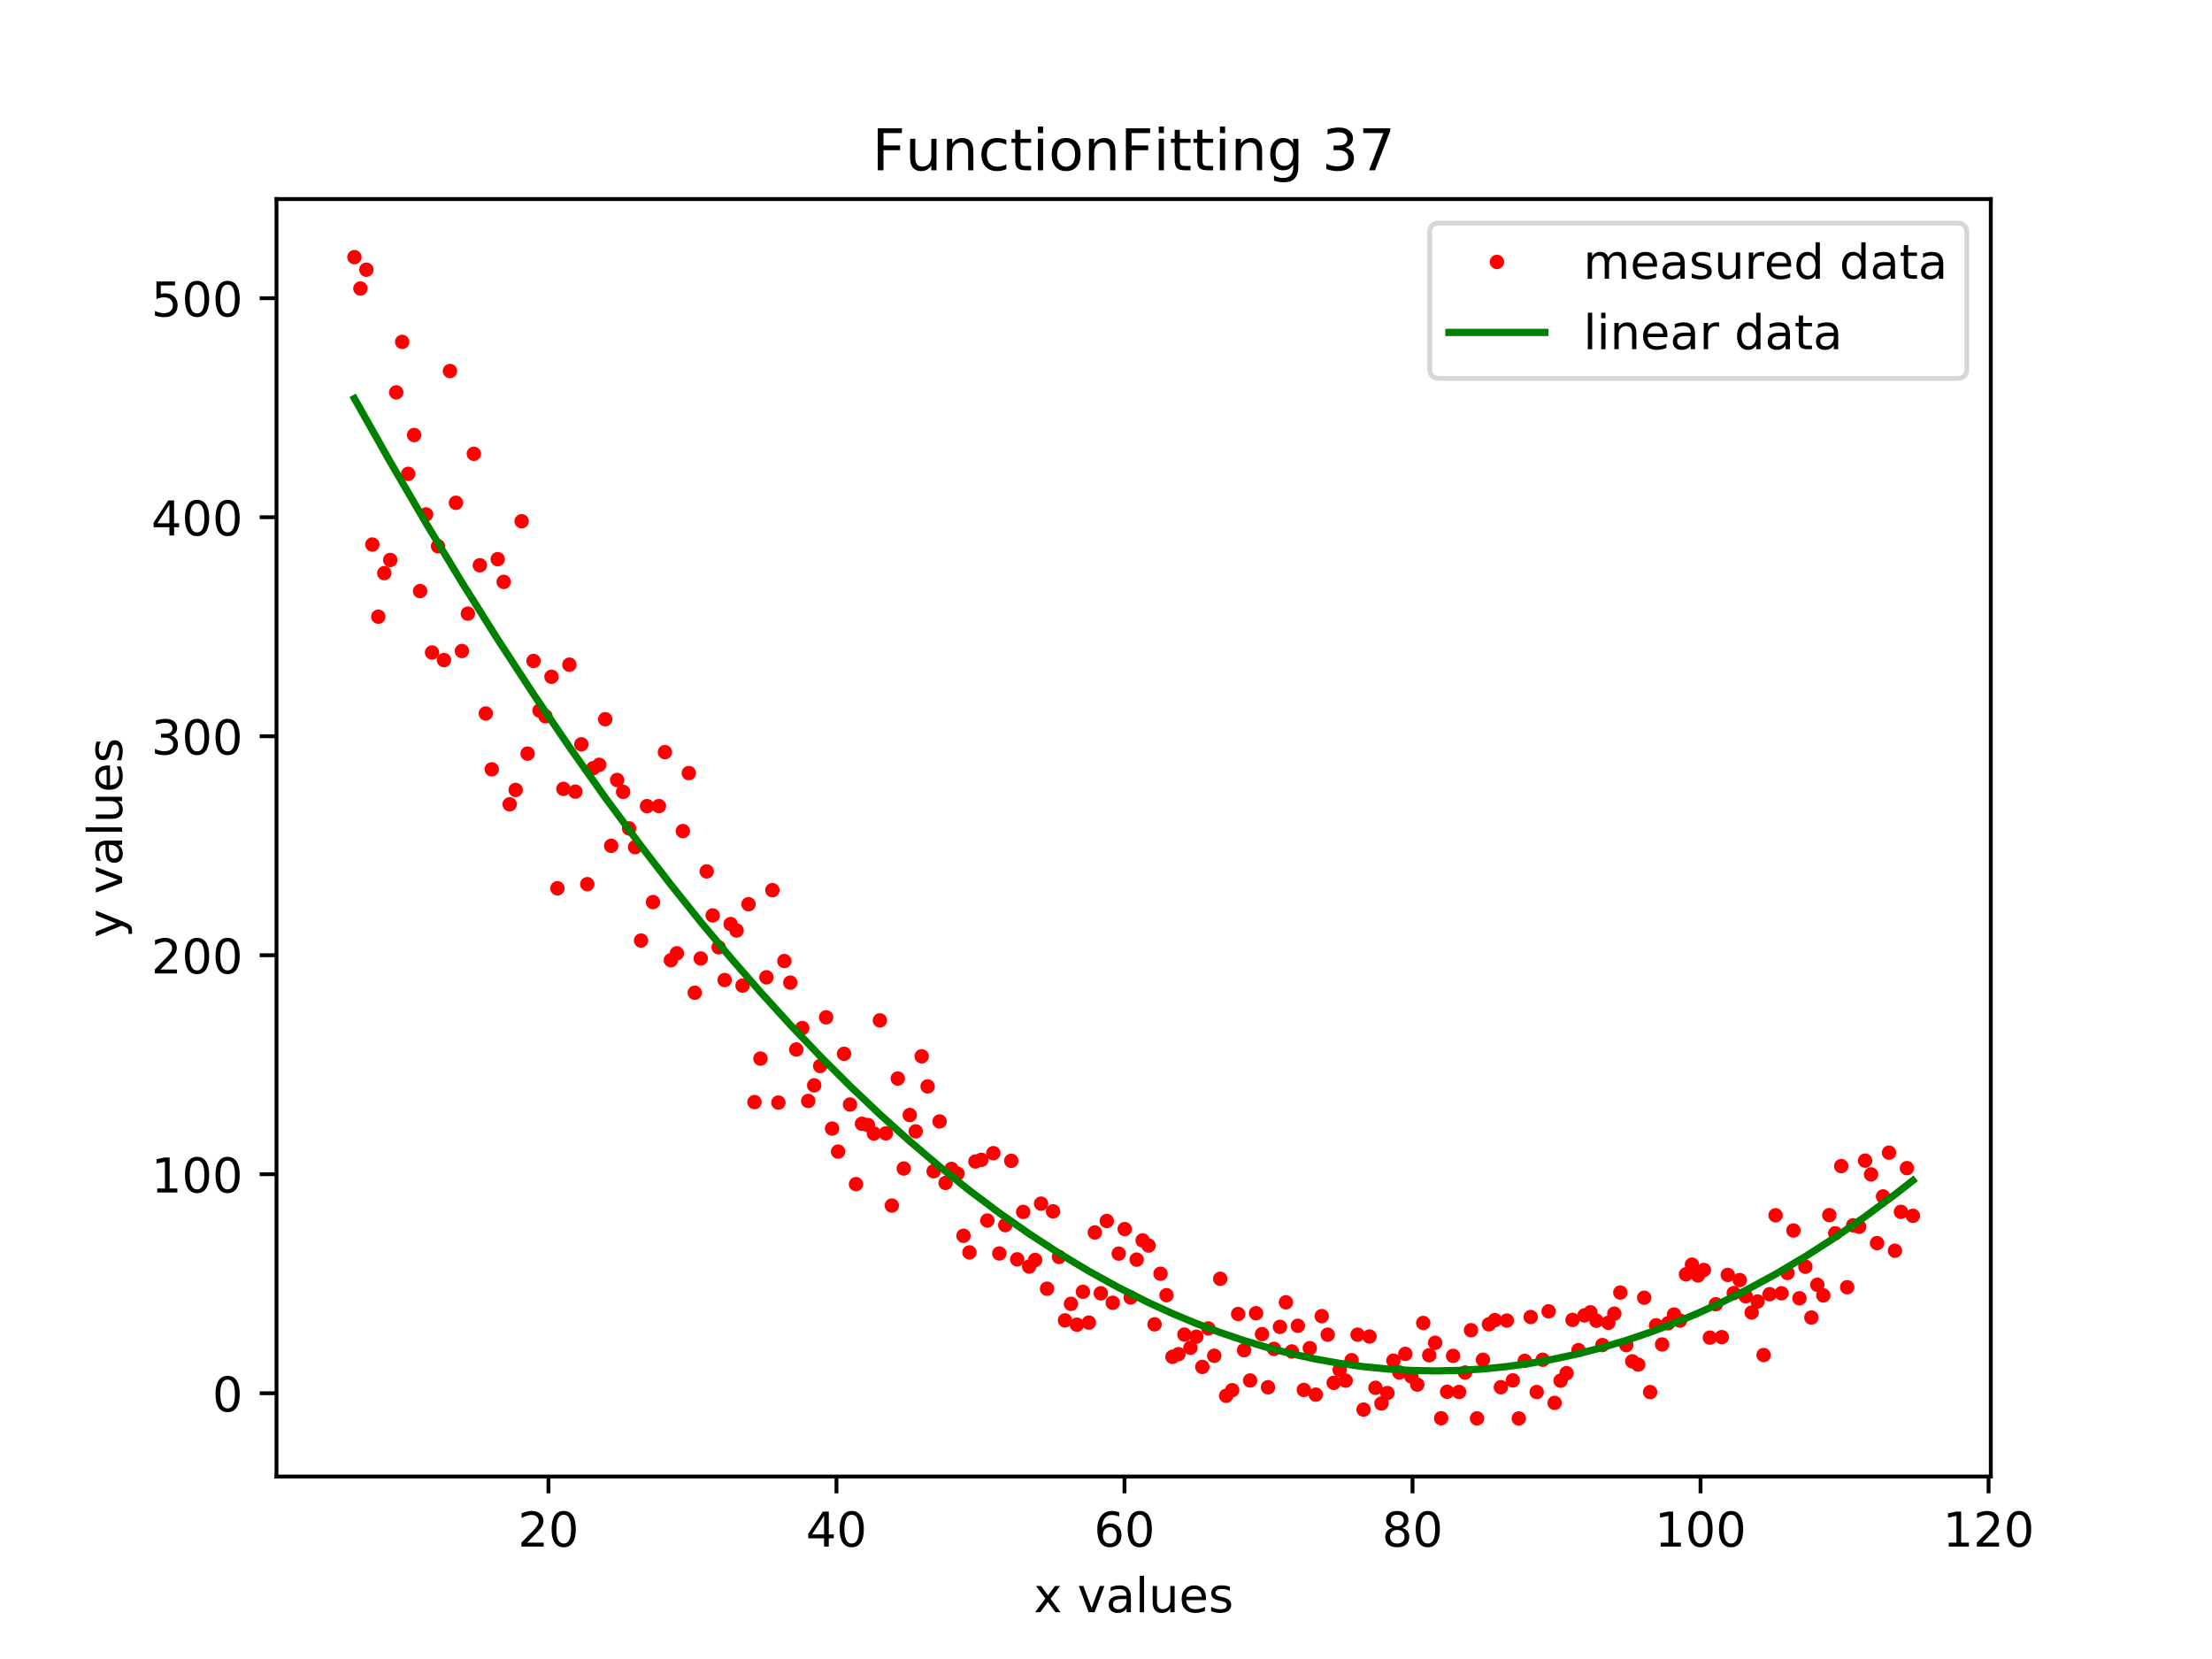 <?xml version="1.0" encoding="utf-8" standalone="no"?>
<!DOCTYPE svg PUBLIC "-//W3C//DTD SVG 1.1//EN"
  "http://www.w3.org/Graphics/SVG/1.1/DTD/svg11.dtd">
<!-- Created with matplotlib (https://matplotlib.org/) -->
<svg height="345.6pt" version="1.1" viewBox="0 0 460.8 345.6" width="460.8pt" xmlns="http://www.w3.org/2000/svg" xmlns:xlink="http://www.w3.org/1999/xlink">
 <defs>
  <style type="text/css">
*{stroke-linecap:butt;stroke-linejoin:round;}
  </style>
 </defs>
 <g id="figure_1">
  <g id="patch_1">
   <path d="M 0 345.6 
L 460.8 345.6 
L 460.8 0 
L 0 0 
z
" style="fill:#ffffff;"/>
  </g>
  <g id="axes_1">
   <g id="patch_2">
    <path d="M 57.6 307.584 
L 414.72 307.584 
L 414.72 41.472 
L 57.6 41.472 
z
" style="fill:#ffffff;"/>
   </g>
   <g id="matplotlib.axis_1">
    <g id="xtick_1">
     <g id="line2d_1">
      <defs>
       <path d="M 0 0 
L 0 3.5 
" id="m59012f49cb" style="stroke:#000000;stroke-width:0.8;"/>
      </defs>
      <g>
       <use style="stroke:#000000;stroke-width:0.8;" x="114.252" xlink:href="#m59012f49cb" y="307.584"/>
      </g>
     </g>
     <g id="text_1">
      <!-- 20 -->
      <defs>
       <path d="M 19.188 8.297 
L 53.609 8.297 
L 53.609 0 
L 7.328 0 
L 7.328 8.297 
Q 12.938 14.109 22.625 23.891 
Q 32.328 33.688 34.812 36.531 
Q 39.547 41.844 41.422 45.531 
Q 43.312 49.219 43.312 52.781 
Q 43.312 58.594 39.234 62.25 
Q 35.156 65.922 28.609 65.922 
Q 23.969 65.922 18.812 64.312 
Q 13.672 62.703 7.812 59.422 
L 7.812 69.391 
Q 13.766 71.781 18.938 73 
Q 24.125 74.219 28.422 74.219 
Q 39.75 74.219 46.484 68.547 
Q 53.219 62.891 53.219 53.422 
Q 53.219 48.922 51.531 44.891 
Q 49.859 40.875 45.406 35.406 
Q 44.188 33.984 37.641 27.219 
Q 31.109 20.453 19.188 8.297 
z
" id="DejaVuSans-50"/>
       <path d="M 31.781 66.406 
Q 24.172 66.406 20.328 58.906 
Q 16.5 51.422 16.5 36.375 
Q 16.5 21.391 20.328 13.891 
Q 24.172 6.391 31.781 6.391 
Q 39.453 6.391 43.281 13.891 
Q 47.125 21.391 47.125 36.375 
Q 47.125 51.422 43.281 58.906 
Q 39.453 66.406 31.781 66.406 
z
M 31.781 74.219 
Q 44.047 74.219 50.516 64.516 
Q 56.984 54.828 56.984 36.375 
Q 56.984 17.969 50.516 8.266 
Q 44.047 -1.422 31.781 -1.422 
Q 19.531 -1.422 13.062 8.266 
Q 6.594 17.969 6.594 36.375 
Q 6.594 54.828 13.062 64.516 
Q 19.531 74.219 31.781 74.219 
z
" id="DejaVuSans-48"/>
      </defs>
      <g transform="translate(107.89 322.182)scale(0.1 -0.1)">
       <use xlink:href="#DejaVuSans-50"/>
       <use x="63.623" xlink:href="#DejaVuSans-48"/>
      </g>
     </g>
    </g>
    <g id="xtick_2">
     <g id="line2d_2">
      <g>
       <use style="stroke:#000000;stroke-width:0.8;" x="174.253" xlink:href="#m59012f49cb" y="307.584"/>
      </g>
     </g>
     <g id="text_2">
      <!-- 40 -->
      <defs>
       <path d="M 37.797 64.312 
L 12.891 25.391 
L 37.797 25.391 
z
M 35.203 72.906 
L 47.609 72.906 
L 47.609 25.391 
L 58.016 25.391 
L 58.016 17.188 
L 47.609 17.188 
L 47.609 0 
L 37.797 0 
L 37.797 17.188 
L 4.891 17.188 
L 4.891 26.703 
z
" id="DejaVuSans-52"/>
      </defs>
      <g transform="translate(167.891 322.182)scale(0.1 -0.1)">
       <use xlink:href="#DejaVuSans-52"/>
       <use x="63.623" xlink:href="#DejaVuSans-48"/>
      </g>
     </g>
    </g>
    <g id="xtick_3">
     <g id="line2d_3">
      <g>
       <use style="stroke:#000000;stroke-width:0.8;" x="234.254" xlink:href="#m59012f49cb" y="307.584"/>
      </g>
     </g>
     <g id="text_3">
      <!-- 60 -->
      <defs>
       <path d="M 33.016 40.375 
Q 26.375 40.375 22.484 35.828 
Q 18.609 31.297 18.609 23.391 
Q 18.609 15.531 22.484 10.953 
Q 26.375 6.391 33.016 6.391 
Q 39.656 6.391 43.531 10.953 
Q 47.406 15.531 47.406 23.391 
Q 47.406 31.297 43.531 35.828 
Q 39.656 40.375 33.016 40.375 
z
M 52.594 71.297 
L 52.594 62.312 
Q 48.875 64.062 45.094 64.984 
Q 41.312 65.922 37.594 65.922 
Q 27.828 65.922 22.672 59.328 
Q 17.531 52.734 16.797 39.406 
Q 19.672 43.656 24.016 45.922 
Q 28.375 48.188 33.594 48.188 
Q 44.578 48.188 50.953 41.516 
Q 57.328 34.859 57.328 23.391 
Q 57.328 12.156 50.688 5.359 
Q 44.047 -1.422 33.016 -1.422 
Q 20.359 -1.422 13.672 8.266 
Q 6.984 17.969 6.984 36.375 
Q 6.984 53.656 15.188 63.938 
Q 23.391 74.219 37.203 74.219 
Q 40.922 74.219 44.703 73.484 
Q 48.484 72.75 52.594 71.297 
z
" id="DejaVuSans-54"/>
      </defs>
      <g transform="translate(227.892 322.182)scale(0.1 -0.1)">
       <use xlink:href="#DejaVuSans-54"/>
       <use x="63.623" xlink:href="#DejaVuSans-48"/>
      </g>
     </g>
    </g>
    <g id="xtick_4">
     <g id="line2d_4">
      <g>
       <use style="stroke:#000000;stroke-width:0.8;" x="294.255" xlink:href="#m59012f49cb" y="307.584"/>
      </g>
     </g>
     <g id="text_4">
      <!-- 80 -->
      <defs>
       <path d="M 31.781 34.625 
Q 24.75 34.625 20.719 30.859 
Q 16.703 27.094 16.703 20.516 
Q 16.703 13.922 20.719 10.156 
Q 24.75 6.391 31.781 6.391 
Q 38.812 6.391 42.859 10.172 
Q 46.922 13.969 46.922 20.516 
Q 46.922 27.094 42.891 30.859 
Q 38.875 34.625 31.781 34.625 
z
M 21.922 38.812 
Q 15.578 40.375 12.031 44.719 
Q 8.5 49.078 8.5 55.328 
Q 8.5 64.062 14.719 69.141 
Q 20.953 74.219 31.781 74.219 
Q 42.672 74.219 48.875 69.141 
Q 55.078 64.062 55.078 55.328 
Q 55.078 49.078 51.531 44.719 
Q 48 40.375 41.703 38.812 
Q 48.828 37.156 52.797 32.312 
Q 56.781 27.484 56.781 20.516 
Q 56.781 9.906 50.312 4.234 
Q 43.844 -1.422 31.781 -1.422 
Q 19.734 -1.422 13.25 4.234 
Q 6.781 9.906 6.781 20.516 
Q 6.781 27.484 10.781 32.312 
Q 14.797 37.156 21.922 38.812 
z
M 18.312 54.391 
Q 18.312 48.734 21.844 45.562 
Q 25.391 42.391 31.781 42.391 
Q 38.141 42.391 41.719 45.562 
Q 45.312 48.734 45.312 54.391 
Q 45.312 60.062 41.719 63.234 
Q 38.141 66.406 31.781 66.406 
Q 25.391 66.406 21.844 63.234 
Q 18.312 60.062 18.312 54.391 
z
" id="DejaVuSans-56"/>
      </defs>
      <g transform="translate(287.893 322.182)scale(0.1 -0.1)">
       <use xlink:href="#DejaVuSans-56"/>
       <use x="63.623" xlink:href="#DejaVuSans-48"/>
      </g>
     </g>
    </g>
    <g id="xtick_5">
     <g id="line2d_5">
      <g>
       <use style="stroke:#000000;stroke-width:0.8;" x="354.256" xlink:href="#m59012f49cb" y="307.584"/>
      </g>
     </g>
     <g id="text_5">
      <!-- 100 -->
      <defs>
       <path d="M 12.406 8.297 
L 28.516 8.297 
L 28.516 63.922 
L 10.984 60.406 
L 10.984 69.391 
L 28.422 72.906 
L 38.281 72.906 
L 38.281 8.297 
L 54.391 8.297 
L 54.391 0 
L 12.406 0 
z
" id="DejaVuSans-49"/>
      </defs>
      <g transform="translate(344.713 322.182)scale(0.1 -0.1)">
       <use xlink:href="#DejaVuSans-49"/>
       <use x="63.623" xlink:href="#DejaVuSans-48"/>
       <use x="127.246" xlink:href="#DejaVuSans-48"/>
      </g>
     </g>
    </g>
    <g id="xtick_6">
     <g id="line2d_6">
      <g>
       <use style="stroke:#000000;stroke-width:0.8;" x="414.257" xlink:href="#m59012f49cb" y="307.584"/>
      </g>
     </g>
     <g id="text_6">
      <!-- 120 -->
      <g transform="translate(404.714 322.182)scale(0.1 -0.1)">
       <use xlink:href="#DejaVuSans-49"/>
       <use x="63.623" xlink:href="#DejaVuSans-50"/>
       <use x="127.246" xlink:href="#DejaVuSans-48"/>
      </g>
     </g>
    </g>
    <g id="text_7">
     <!-- x values -->
     <defs>
      <path d="M 54.891 54.688 
L 35.109 28.078 
L 55.906 0 
L 45.312 0 
L 29.391 21.484 
L 13.484 0 
L 2.875 0 
L 24.125 28.609 
L 4.688 54.688 
L 15.281 54.688 
L 29.781 35.203 
L 44.281 54.688 
z
" id="DejaVuSans-120"/>
      <path id="DejaVuSans-32"/>
      <path d="M 2.984 54.688 
L 12.5 54.688 
L 29.594 8.797 
L 46.688 54.688 
L 56.203 54.688 
L 35.688 0 
L 23.484 0 
z
" id="DejaVuSans-118"/>
      <path d="M 34.281 27.484 
Q 23.391 27.484 19.188 25 
Q 14.984 22.516 14.984 16.5 
Q 14.984 11.719 18.141 8.906 
Q 21.297 6.109 26.703 6.109 
Q 34.188 6.109 38.703 11.406 
Q 43.219 16.703 43.219 25.484 
L 43.219 27.484 
z
M 52.203 31.203 
L 52.203 0 
L 43.219 0 
L 43.219 8.297 
Q 40.141 3.328 35.547 0.953 
Q 30.953 -1.422 24.312 -1.422 
Q 15.922 -1.422 10.953 3.297 
Q 6 8.016 6 15.922 
Q 6 25.141 12.172 29.828 
Q 18.359 34.516 30.609 34.516 
L 43.219 34.516 
L 43.219 35.406 
Q 43.219 41.609 39.141 45 
Q 35.062 48.391 27.688 48.391 
Q 23 48.391 18.547 47.266 
Q 14.109 46.141 10.016 43.891 
L 10.016 52.203 
Q 14.938 54.109 19.578 55.047 
Q 24.219 56 28.609 56 
Q 40.484 56 46.344 49.844 
Q 52.203 43.703 52.203 31.203 
z
" id="DejaVuSans-97"/>
      <path d="M 9.422 75.984 
L 18.406 75.984 
L 18.406 0 
L 9.422 0 
z
" id="DejaVuSans-108"/>
      <path d="M 8.5 21.578 
L 8.5 54.688 
L 17.484 54.688 
L 17.484 21.922 
Q 17.484 14.156 20.5 10.266 
Q 23.531 6.391 29.594 6.391 
Q 36.859 6.391 41.078 11.031 
Q 45.312 15.672 45.312 23.688 
L 45.312 54.688 
L 54.297 54.688 
L 54.297 0 
L 45.312 0 
L 45.312 8.406 
Q 42.047 3.422 37.719 1 
Q 33.406 -1.422 27.688 -1.422 
Q 18.266 -1.422 13.375 4.438 
Q 8.5 10.297 8.5 21.578 
z
M 31.109 56 
z
" id="DejaVuSans-117"/>
      <path d="M 56.203 29.594 
L 56.203 25.203 
L 14.891 25.203 
Q 15.484 15.922 20.484 11.062 
Q 25.484 6.203 34.422 6.203 
Q 39.594 6.203 44.453 7.469 
Q 49.312 8.734 54.109 11.281 
L 54.109 2.781 
Q 49.266 0.734 44.188 -0.344 
Q 39.109 -1.422 33.891 -1.422 
Q 20.797 -1.422 13.156 6.188 
Q 5.516 13.812 5.516 26.812 
Q 5.516 40.234 12.766 48.109 
Q 20.016 56 32.328 56 
Q 43.359 56 49.781 48.891 
Q 56.203 41.797 56.203 29.594 
z
M 47.219 32.234 
Q 47.125 39.594 43.094 43.984 
Q 39.062 48.391 32.422 48.391 
Q 24.906 48.391 20.391 44.141 
Q 15.875 39.891 15.188 32.172 
z
" id="DejaVuSans-101"/>
      <path d="M 44.281 53.078 
L 44.281 44.578 
Q 40.484 46.531 36.375 47.5 
Q 32.281 48.484 27.875 48.484 
Q 21.188 48.484 17.844 46.438 
Q 14.5 44.391 14.5 40.281 
Q 14.5 37.156 16.891 35.375 
Q 19.281 33.594 26.516 31.984 
L 29.594 31.297 
Q 39.156 29.25 43.188 25.516 
Q 47.219 21.781 47.219 15.094 
Q 47.219 7.469 41.188 3.016 
Q 35.156 -1.422 24.609 -1.422 
Q 20.219 -1.422 15.453 -0.562 
Q 10.688 0.297 5.422 2 
L 5.422 11.281 
Q 10.406 8.688 15.234 7.391 
Q 20.062 6.109 24.812 6.109 
Q 31.156 6.109 34.562 8.281 
Q 37.984 10.453 37.984 14.406 
Q 37.984 18.062 35.516 20.016 
Q 33.062 21.969 24.703 23.781 
L 21.578 24.516 
Q 13.234 26.266 9.516 29.906 
Q 5.812 33.547 5.812 39.891 
Q 5.812 47.609 11.281 51.797 
Q 16.75 56 26.812 56 
Q 31.781 56 36.172 55.266 
Q 40.578 54.547 44.281 53.078 
z
" id="DejaVuSans-115"/>
     </defs>
     <g transform="translate(215.349 335.861)scale(0.1 -0.1)">
      <use xlink:href="#DejaVuSans-120"/>
      <use x="59.18" xlink:href="#DejaVuSans-32"/>
      <use x="90.967" xlink:href="#DejaVuSans-118"/>
      <use x="150.146" xlink:href="#DejaVuSans-97"/>
      <use x="211.426" xlink:href="#DejaVuSans-108"/>
      <use x="239.209" xlink:href="#DejaVuSans-117"/>
      <use x="302.588" xlink:href="#DejaVuSans-101"/>
      <use x="364.111" xlink:href="#DejaVuSans-115"/>
     </g>
    </g>
   </g>
   <g id="matplotlib.axis_2">
    <g id="ytick_1">
     <g id="line2d_7">
      <defs>
       <path d="M 0 0 
L -3.5 0 
" id="m1bd21d49ab" style="stroke:#000000;stroke-width:0.8;"/>
      </defs>
      <g>
       <use style="stroke:#000000;stroke-width:0.8;" x="57.6" xlink:href="#m1bd21d49ab" y="290.237"/>
      </g>
     </g>
     <g id="text_8">
      <!-- 0 -->
      <g transform="translate(44.237 294.036)scale(0.1 -0.1)">
       <use xlink:href="#DejaVuSans-48"/>
      </g>
     </g>
    </g>
    <g id="ytick_2">
     <g id="line2d_8">
      <g>
       <use style="stroke:#000000;stroke-width:0.8;" x="57.6" xlink:href="#m1bd21d49ab" y="244.615"/>
      </g>
     </g>
     <g id="text_9">
      <!-- 100 -->
      <g transform="translate(31.512 248.414)scale(0.1 -0.1)">
       <use xlink:href="#DejaVuSans-49"/>
       <use x="63.623" xlink:href="#DejaVuSans-48"/>
       <use x="127.246" xlink:href="#DejaVuSans-48"/>
      </g>
     </g>
    </g>
    <g id="ytick_3">
     <g id="line2d_9">
      <g>
       <use style="stroke:#000000;stroke-width:0.8;" x="57.6" xlink:href="#m1bd21d49ab" y="198.992"/>
      </g>
     </g>
     <g id="text_10">
      <!-- 200 -->
      <g transform="translate(31.512 202.792)scale(0.1 -0.1)">
       <use xlink:href="#DejaVuSans-50"/>
       <use x="63.623" xlink:href="#DejaVuSans-48"/>
       <use x="127.246" xlink:href="#DejaVuSans-48"/>
      </g>
     </g>
    </g>
    <g id="ytick_4">
     <g id="line2d_10">
      <g>
       <use style="stroke:#000000;stroke-width:0.8;" x="57.6" xlink:href="#m1bd21d49ab" y="153.37"/>
      </g>
     </g>
     <g id="text_11">
      <!-- 300 -->
      <defs>
       <path d="M 40.578 39.312 
Q 47.656 37.797 51.625 33 
Q 55.609 28.219 55.609 21.188 
Q 55.609 10.406 48.188 4.484 
Q 40.766 -1.422 27.094 -1.422 
Q 22.516 -1.422 17.656 -0.516 
Q 12.797 0.391 7.625 2.203 
L 7.625 11.719 
Q 11.719 9.328 16.594 8.109 
Q 21.484 6.891 26.812 6.891 
Q 36.078 6.891 40.938 10.547 
Q 45.797 14.203 45.797 21.188 
Q 45.797 27.641 41.281 31.266 
Q 36.766 34.906 28.719 34.906 
L 20.219 34.906 
L 20.219 43.016 
L 29.109 43.016 
Q 36.375 43.016 40.234 45.922 
Q 44.094 48.828 44.094 54.297 
Q 44.094 59.906 40.109 62.906 
Q 36.141 65.922 28.719 65.922 
Q 24.656 65.922 20.016 65.031 
Q 15.375 64.156 9.812 62.312 
L 9.812 71.094 
Q 15.438 72.656 20.344 73.438 
Q 25.25 74.219 29.594 74.219 
Q 40.828 74.219 47.359 69.109 
Q 53.906 64.016 53.906 55.328 
Q 53.906 49.266 50.438 45.094 
Q 46.969 40.922 40.578 39.312 
z
" id="DejaVuSans-51"/>
      </defs>
      <g transform="translate(31.512 157.169)scale(0.1 -0.1)">
       <use xlink:href="#DejaVuSans-51"/>
       <use x="63.623" xlink:href="#DejaVuSans-48"/>
       <use x="127.246" xlink:href="#DejaVuSans-48"/>
      </g>
     </g>
    </g>
    <g id="ytick_5">
     <g id="line2d_11">
      <g>
       <use style="stroke:#000000;stroke-width:0.8;" x="57.6" xlink:href="#m1bd21d49ab" y="107.747"/>
      </g>
     </g>
     <g id="text_12">
      <!-- 400 -->
      <g transform="translate(31.512 111.547)scale(0.1 -0.1)">
       <use xlink:href="#DejaVuSans-52"/>
       <use x="63.623" xlink:href="#DejaVuSans-48"/>
       <use x="127.246" xlink:href="#DejaVuSans-48"/>
      </g>
     </g>
    </g>
    <g id="ytick_6">
     <g id="line2d_12">
      <g>
       <use style="stroke:#000000;stroke-width:0.8;" x="57.6" xlink:href="#m1bd21d49ab" y="62.125"/>
      </g>
     </g>
     <g id="text_13">
      <!-- 500 -->
      <defs>
       <path d="M 10.797 72.906 
L 49.516 72.906 
L 49.516 64.594 
L 19.828 64.594 
L 19.828 46.734 
Q 21.969 47.469 24.109 47.828 
Q 26.266 48.188 28.422 48.188 
Q 40.625 48.188 47.75 41.5 
Q 54.891 34.812 54.891 23.391 
Q 54.891 11.625 47.562 5.094 
Q 40.234 -1.422 26.906 -1.422 
Q 22.312 -1.422 17.547 -0.641 
Q 12.797 0.141 7.719 1.703 
L 7.719 11.625 
Q 12.109 9.234 16.797 8.062 
Q 21.484 6.891 26.703 6.891 
Q 35.156 6.891 40.078 11.328 
Q 45.016 15.766 45.016 23.391 
Q 45.016 31 40.078 35.438 
Q 35.156 39.891 26.703 39.891 
Q 22.75 39.891 18.812 39.016 
Q 14.891 38.141 10.797 36.281 
z
" id="DejaVuSans-53"/>
      </defs>
      <g transform="translate(31.512 65.924)scale(0.1 -0.1)">
       <use xlink:href="#DejaVuSans-53"/>
       <use x="63.623" xlink:href="#DejaVuSans-48"/>
       <use x="127.246" xlink:href="#DejaVuSans-48"/>
      </g>
     </g>
    </g>
    <g id="text_14">
     <!-- y values -->
     <defs>
      <path d="M 32.172 -5.078 
Q 28.375 -14.844 24.75 -17.812 
Q 21.141 -20.797 15.094 -20.797 
L 7.906 -20.797 
L 7.906 -13.281 
L 13.188 -13.281 
Q 16.891 -13.281 18.938 -11.516 
Q 21 -9.766 23.484 -3.219 
L 25.094 0.875 
L 2.984 54.688 
L 12.5 54.688 
L 29.594 11.922 
L 46.688 54.688 
L 56.203 54.688 
z
" id="DejaVuSans-121"/>
     </defs>
     <g transform="translate(25.433 195.339)rotate(-90)scale(0.1 -0.1)">
      <use xlink:href="#DejaVuSans-121"/>
      <use x="59.18" xlink:href="#DejaVuSans-32"/>
      <use x="90.967" xlink:href="#DejaVuSans-118"/>
      <use x="150.146" xlink:href="#DejaVuSans-97"/>
      <use x="211.426" xlink:href="#DejaVuSans-108"/>
      <use x="239.209" xlink:href="#DejaVuSans-117"/>
      <use x="302.588" xlink:href="#DejaVuSans-101"/>
      <use x="364.111" xlink:href="#DejaVuSans-115"/>
     </g>
    </g>
   </g>
   <g id="line2d_13">
    <defs>
     <path d="M 0 1 
C 0.265 1 0.52 0.895 0.707 0.707 
C 0.895 0.52 1 0.265 1 0 
C 1 -0.265 0.895 -0.52 0.707 -0.707 
C 0.52 -0.895 0.265 -1 0 -1 
C -0.265 -1 -0.52 -0.895 -0.707 -0.707 
C -0.895 -0.52 -1 -0.265 -1 0 
C -1 0.265 -0.895 0.52 -0.707 0.707 
C -0.52 0.895 -0.265 1 0 1 
z
" id="m1da4cbf3dc" style="stroke:#ff0000;"/>
    </defs>
    <g clip-path="url(#p8406340ea3)">
     <use style="fill:#ff0000;stroke:#ff0000;" x="73.833" xlink:href="#m1da4cbf3dc" y="53.568"/>
     <use style="fill:#ff0000;stroke:#ff0000;" x="75.077" xlink:href="#m1da4cbf3dc" y="60.104"/>
     <use style="fill:#ff0000;stroke:#ff0000;" x="76.321" xlink:href="#m1da4cbf3dc" y="56.183"/>
     <use style="fill:#ff0000;stroke:#ff0000;" x="77.564" xlink:href="#m1da4cbf3dc" y="113.436"/>
     <use style="fill:#ff0000;stroke:#ff0000;" x="78.808" xlink:href="#m1da4cbf3dc" y="128.466"/>
     <use style="fill:#ff0000;stroke:#ff0000;" x="80.052" xlink:href="#m1da4cbf3dc" y="119.389"/>
     <use style="fill:#ff0000;stroke:#ff0000;" x="81.296" xlink:href="#m1da4cbf3dc" y="116.652"/>
     <use style="fill:#ff0000;stroke:#ff0000;" x="82.54" xlink:href="#m1da4cbf3dc" y="81.737"/>
     <use style="fill:#ff0000;stroke:#ff0000;" x="83.784" xlink:href="#m1da4cbf3dc" y="71.221"/>
     <use style="fill:#ff0000;stroke:#ff0000;" x="85.028" xlink:href="#m1da4cbf3dc" y="98.714"/>
     <use style="fill:#ff0000;stroke:#ff0000;" x="86.272" xlink:href="#m1da4cbf3dc" y="90.628"/>
     <use style="fill:#ff0000;stroke:#ff0000;" x="87.515" xlink:href="#m1da4cbf3dc" y="123.134"/>
     <use style="fill:#ff0000;stroke:#ff0000;" x="88.759" xlink:href="#m1da4cbf3dc" y="107.163"/>
     <use style="fill:#ff0000;stroke:#ff0000;" x="90.003" xlink:href="#m1da4cbf3dc" y="135.926"/>
     <use style="fill:#ff0000;stroke:#ff0000;" x="91.247" xlink:href="#m1da4cbf3dc" y="113.785"/>
     <use style="fill:#ff0000;stroke:#ff0000;" x="92.491" xlink:href="#m1da4cbf3dc" y="137.504"/>
     <use style="fill:#ff0000;stroke:#ff0000;" x="93.735" xlink:href="#m1da4cbf3dc" y="77.287"/>
     <use style="fill:#ff0000;stroke:#ff0000;" x="94.979" xlink:href="#m1da4cbf3dc" y="104.744"/>
     <use style="fill:#ff0000;stroke:#ff0000;" x="96.223" xlink:href="#m1da4cbf3dc" y="135.618"/>
     <use style="fill:#ff0000;stroke:#ff0000;" x="97.467" xlink:href="#m1da4cbf3dc" y="127.836"/>
     <use style="fill:#ff0000;stroke:#ff0000;" x="98.71" xlink:href="#m1da4cbf3dc" y="94.53"/>
     <use style="fill:#ff0000;stroke:#ff0000;" x="99.954" xlink:href="#m1da4cbf3dc" y="117.756"/>
     <use style="fill:#ff0000;stroke:#ff0000;" x="101.198" xlink:href="#m1da4cbf3dc" y="148.635"/>
     <use style="fill:#ff0000;stroke:#ff0000;" x="102.442" xlink:href="#m1da4cbf3dc" y="160.268"/>
     <use style="fill:#ff0000;stroke:#ff0000;" x="103.686" xlink:href="#m1da4cbf3dc" y="116.484"/>
     <use style="fill:#ff0000;stroke:#ff0000;" x="104.93" xlink:href="#m1da4cbf3dc" y="121.22"/>
     <use style="fill:#ff0000;stroke:#ff0000;" x="106.174" xlink:href="#m1da4cbf3dc" y="167.547"/>
     <use style="fill:#ff0000;stroke:#ff0000;" x="107.418" xlink:href="#m1da4cbf3dc" y="164.558"/>
     <use style="fill:#ff0000;stroke:#ff0000;" x="108.662" xlink:href="#m1da4cbf3dc" y="108.586"/>
     <use style="fill:#ff0000;stroke:#ff0000;" x="109.905" xlink:href="#m1da4cbf3dc" y="156.989"/>
     <use style="fill:#ff0000;stroke:#ff0000;" x="111.149" xlink:href="#m1da4cbf3dc" y="137.689"/>
     <use style="fill:#ff0000;stroke:#ff0000;" x="112.393" xlink:href="#m1da4cbf3dc" y="148.027"/>
     <use style="fill:#ff0000;stroke:#ff0000;" x="113.637" xlink:href="#m1da4cbf3dc" y="149.211"/>
     <use style="fill:#ff0000;stroke:#ff0000;" x="114.881" xlink:href="#m1da4cbf3dc" y="140.983"/>
     <use style="fill:#ff0000;stroke:#ff0000;" x="116.125" xlink:href="#m1da4cbf3dc" y="185.047"/>
     <use style="fill:#ff0000;stroke:#ff0000;" x="117.369" xlink:href="#m1da4cbf3dc" y="164.338"/>
     <use style="fill:#ff0000;stroke:#ff0000;" x="118.613" xlink:href="#m1da4cbf3dc" y="138.466"/>
     <use style="fill:#ff0000;stroke:#ff0000;" x="119.857" xlink:href="#m1da4cbf3dc" y="164.912"/>
     <use style="fill:#ff0000;stroke:#ff0000;" x="121.1" xlink:href="#m1da4cbf3dc" y="155.054"/>
     <use style="fill:#ff0000;stroke:#ff0000;" x="122.344" xlink:href="#m1da4cbf3dc" y="184.188"/>
     <use style="fill:#ff0000;stroke:#ff0000;" x="123.588" xlink:href="#m1da4cbf3dc" y="160.022"/>
     <use style="fill:#ff0000;stroke:#ff0000;" x="124.832" xlink:href="#m1da4cbf3dc" y="159.325"/>
     <use style="fill:#ff0000;stroke:#ff0000;" x="126.076" xlink:href="#m1da4cbf3dc" y="149.826"/>
     <use style="fill:#ff0000;stroke:#ff0000;" x="127.32" xlink:href="#m1da4cbf3dc" y="176.197"/>
     <use style="fill:#ff0000;stroke:#ff0000;" x="128.564" xlink:href="#m1da4cbf3dc" y="162.492"/>
     <use style="fill:#ff0000;stroke:#ff0000;" x="129.808" xlink:href="#m1da4cbf3dc" y="164.963"/>
     <use style="fill:#ff0000;stroke:#ff0000;" x="131.052" xlink:href="#m1da4cbf3dc" y="172.576"/>
     <use style="fill:#ff0000;stroke:#ff0000;" x="132.295" xlink:href="#m1da4cbf3dc" y="176.48"/>
     <use style="fill:#ff0000;stroke:#ff0000;" x="133.539" xlink:href="#m1da4cbf3dc" y="195.932"/>
     <use style="fill:#ff0000;stroke:#ff0000;" x="134.783" xlink:href="#m1da4cbf3dc" y="167.933"/>
     <use style="fill:#ff0000;stroke:#ff0000;" x="136.027" xlink:href="#m1da4cbf3dc" y="187.922"/>
     <use style="fill:#ff0000;stroke:#ff0000;" x="137.271" xlink:href="#m1da4cbf3dc" y="167.922"/>
     <use style="fill:#ff0000;stroke:#ff0000;" x="138.515" xlink:href="#m1da4cbf3dc" y="156.687"/>
     <use style="fill:#ff0000;stroke:#ff0000;" x="139.759" xlink:href="#m1da4cbf3dc" y="200.033"/>
     <use style="fill:#ff0000;stroke:#ff0000;" x="141.003" xlink:href="#m1da4cbf3dc" y="198.588"/>
     <use style="fill:#ff0000;stroke:#ff0000;" x="142.247" xlink:href="#m1da4cbf3dc" y="173.133"/>
     <use style="fill:#ff0000;stroke:#ff0000;" x="143.49" xlink:href="#m1da4cbf3dc" y="161.045"/>
     <use style="fill:#ff0000;stroke:#ff0000;" x="144.734" xlink:href="#m1da4cbf3dc" y="206.806"/>
     <use style="fill:#ff0000;stroke:#ff0000;" x="145.978" xlink:href="#m1da4cbf3dc" y="199.663"/>
     <use style="fill:#ff0000;stroke:#ff0000;" x="147.222" xlink:href="#m1da4cbf3dc" y="181.531"/>
     <use style="fill:#ff0000;stroke:#ff0000;" x="148.466" xlink:href="#m1da4cbf3dc" y="190.701"/>
     <use style="fill:#ff0000;stroke:#ff0000;" x="149.71" xlink:href="#m1da4cbf3dc" y="197.337"/>
     <use style="fill:#ff0000;stroke:#ff0000;" x="150.954" xlink:href="#m1da4cbf3dc" y="204.159"/>
     <use style="fill:#ff0000;stroke:#ff0000;" x="152.198" xlink:href="#m1da4cbf3dc" y="192.494"/>
     <use style="fill:#ff0000;stroke:#ff0000;" x="153.442" xlink:href="#m1da4cbf3dc" y="193.842"/>
     <use style="fill:#ff0000;stroke:#ff0000;" x="154.685" xlink:href="#m1da4cbf3dc" y="205.323"/>
     <use style="fill:#ff0000;stroke:#ff0000;" x="155.929" xlink:href="#m1da4cbf3dc" y="188.361"/>
     <use style="fill:#ff0000;stroke:#ff0000;" x="157.173" xlink:href="#m1da4cbf3dc" y="229.588"/>
     <use style="fill:#ff0000;stroke:#ff0000;" x="158.417" xlink:href="#m1da4cbf3dc" y="220.528"/>
     <use style="fill:#ff0000;stroke:#ff0000;" x="159.661" xlink:href="#m1da4cbf3dc" y="203.591"/>
     <use style="fill:#ff0000;stroke:#ff0000;" x="160.905" xlink:href="#m1da4cbf3dc" y="185.441"/>
     <use style="fill:#ff0000;stroke:#ff0000;" x="162.149" xlink:href="#m1da4cbf3dc" y="229.687"/>
     <use style="fill:#ff0000;stroke:#ff0000;" x="163.393" xlink:href="#m1da4cbf3dc" y="200.205"/>
     <use style="fill:#ff0000;stroke:#ff0000;" x="164.636" xlink:href="#m1da4cbf3dc" y="204.697"/>
     <use style="fill:#ff0000;stroke:#ff0000;" x="165.88" xlink:href="#m1da4cbf3dc" y="218.629"/>
     <use style="fill:#ff0000;stroke:#ff0000;" x="167.124" xlink:href="#m1da4cbf3dc" y="214.159"/>
     <use style="fill:#ff0000;stroke:#ff0000;" x="168.368" xlink:href="#m1da4cbf3dc" y="229.352"/>
     <use style="fill:#ff0000;stroke:#ff0000;" x="169.612" xlink:href="#m1da4cbf3dc" y="226.095"/>
     <use style="fill:#ff0000;stroke:#ff0000;" x="170.856" xlink:href="#m1da4cbf3dc" y="222.069"/>
     <use style="fill:#ff0000;stroke:#ff0000;" x="172.1" xlink:href="#m1da4cbf3dc" y="211.927"/>
     <use style="fill:#ff0000;stroke:#ff0000;" x="173.344" xlink:href="#m1da4cbf3dc" y="235.101"/>
     <use style="fill:#ff0000;stroke:#ff0000;" x="174.588" xlink:href="#m1da4cbf3dc" y="239.901"/>
     <use style="fill:#ff0000;stroke:#ff0000;" x="175.831" xlink:href="#m1da4cbf3dc" y="219.524"/>
     <use style="fill:#ff0000;stroke:#ff0000;" x="177.075" xlink:href="#m1da4cbf3dc" y="230.095"/>
     <use style="fill:#ff0000;stroke:#ff0000;" x="178.319" xlink:href="#m1da4cbf3dc" y="246.674"/>
     <use style="fill:#ff0000;stroke:#ff0000;" x="179.563" xlink:href="#m1da4cbf3dc" y="234.103"/>
     <use style="fill:#ff0000;stroke:#ff0000;" x="180.807" xlink:href="#m1da4cbf3dc" y="234.366"/>
     <use style="fill:#ff0000;stroke:#ff0000;" x="182.051" xlink:href="#m1da4cbf3dc" y="236.133"/>
     <use style="fill:#ff0000;stroke:#ff0000;" x="183.295" xlink:href="#m1da4cbf3dc" y="212.563"/>
     <use style="fill:#ff0000;stroke:#ff0000;" x="184.539" xlink:href="#m1da4cbf3dc" y="236.097"/>
     <use style="fill:#ff0000;stroke:#ff0000;" x="185.783" xlink:href="#m1da4cbf3dc" y="251.135"/>
     <use style="fill:#ff0000;stroke:#ff0000;" x="187.026" xlink:href="#m1da4cbf3dc" y="224.673"/>
     <use style="fill:#ff0000;stroke:#ff0000;" x="188.27" xlink:href="#m1da4cbf3dc" y="243.423"/>
     <use style="fill:#ff0000;stroke:#ff0000;" x="189.514" xlink:href="#m1da4cbf3dc" y="232.28"/>
     <use style="fill:#ff0000;stroke:#ff0000;" x="190.758" xlink:href="#m1da4cbf3dc" y="235.683"/>
     <use style="fill:#ff0000;stroke:#ff0000;" x="192.002" xlink:href="#m1da4cbf3dc" y="220.053"/>
     <use style="fill:#ff0000;stroke:#ff0000;" x="193.246" xlink:href="#m1da4cbf3dc" y="226.321"/>
     <use style="fill:#ff0000;stroke:#ff0000;" x="194.49" xlink:href="#m1da4cbf3dc" y="243.994"/>
     <use style="fill:#ff0000;stroke:#ff0000;" x="195.734" xlink:href="#m1da4cbf3dc" y="233.62"/>
     <use style="fill:#ff0000;stroke:#ff0000;" x="196.978" xlink:href="#m1da4cbf3dc" y="246.424"/>
     <use style="fill:#ff0000;stroke:#ff0000;" x="198.221" xlink:href="#m1da4cbf3dc" y="243.508"/>
     <use style="fill:#ff0000;stroke:#ff0000;" x="199.465" xlink:href="#m1da4cbf3dc" y="244.485"/>
     <use style="fill:#ff0000;stroke:#ff0000;" x="200.709" xlink:href="#m1da4cbf3dc" y="257.437"/>
     <use style="fill:#ff0000;stroke:#ff0000;" x="201.953" xlink:href="#m1da4cbf3dc" y="260.903"/>
     <use style="fill:#ff0000;stroke:#ff0000;" x="203.197" xlink:href="#m1da4cbf3dc" y="241.965"/>
     <use style="fill:#ff0000;stroke:#ff0000;" x="204.441" xlink:href="#m1da4cbf3dc" y="241.614"/>
     <use style="fill:#ff0000;stroke:#ff0000;" x="205.685" xlink:href="#m1da4cbf3dc" y="254.258"/>
     <use style="fill:#ff0000;stroke:#ff0000;" x="206.929" xlink:href="#m1da4cbf3dc" y="240.224"/>
     <use style="fill:#ff0000;stroke:#ff0000;" x="208.173" xlink:href="#m1da4cbf3dc" y="261.121"/>
     <use style="fill:#ff0000;stroke:#ff0000;" x="209.416" xlink:href="#m1da4cbf3dc" y="255.214"/>
     <use style="fill:#ff0000;stroke:#ff0000;" x="210.66" xlink:href="#m1da4cbf3dc" y="241.82"/>
     <use style="fill:#ff0000;stroke:#ff0000;" x="211.904" xlink:href="#m1da4cbf3dc" y="262.345"/>
     <use style="fill:#ff0000;stroke:#ff0000;" x="213.148" xlink:href="#m1da4cbf3dc" y="252.463"/>
     <use style="fill:#ff0000;stroke:#ff0000;" x="214.392" xlink:href="#m1da4cbf3dc" y="263.845"/>
     <use style="fill:#ff0000;stroke:#ff0000;" x="215.636" xlink:href="#m1da4cbf3dc" y="262.477"/>
     <use style="fill:#ff0000;stroke:#ff0000;" x="216.88" xlink:href="#m1da4cbf3dc" y="250.745"/>
     <use style="fill:#ff0000;stroke:#ff0000;" x="218.124" xlink:href="#m1da4cbf3dc" y="268.463"/>
     <use style="fill:#ff0000;stroke:#ff0000;" x="219.368" xlink:href="#m1da4cbf3dc" y="252.352"/>
     <use style="fill:#ff0000;stroke:#ff0000;" x="220.611" xlink:href="#m1da4cbf3dc" y="261.846"/>
     <use style="fill:#ff0000;stroke:#ff0000;" x="221.855" xlink:href="#m1da4cbf3dc" y="275.058"/>
     <use style="fill:#ff0000;stroke:#ff0000;" x="223.099" xlink:href="#m1da4cbf3dc" y="271.613"/>
     <use style="fill:#ff0000;stroke:#ff0000;" x="224.343" xlink:href="#m1da4cbf3dc" y="275.961"/>
     <use style="fill:#ff0000;stroke:#ff0000;" x="225.587" xlink:href="#m1da4cbf3dc" y="269.104"/>
     <use style="fill:#ff0000;stroke:#ff0000;" x="226.831" xlink:href="#m1da4cbf3dc" y="275.521"/>
     <use style="fill:#ff0000;stroke:#ff0000;" x="228.075" xlink:href="#m1da4cbf3dc" y="256.745"/>
     <use style="fill:#ff0000;stroke:#ff0000;" x="229.319" xlink:href="#m1da4cbf3dc" y="269.42"/>
     <use style="fill:#ff0000;stroke:#ff0000;" x="230.563" xlink:href="#m1da4cbf3dc" y="254.355"/>
     <use style="fill:#ff0000;stroke:#ff0000;" x="231.806" xlink:href="#m1da4cbf3dc" y="271.399"/>
     <use style="fill:#ff0000;stroke:#ff0000;" x="233.05" xlink:href="#m1da4cbf3dc" y="261.15"/>
     <use style="fill:#ff0000;stroke:#ff0000;" x="234.294" xlink:href="#m1da4cbf3dc" y="256.035"/>
     <use style="fill:#ff0000;stroke:#ff0000;" x="235.538" xlink:href="#m1da4cbf3dc" y="270.291"/>
     <use style="fill:#ff0000;stroke:#ff0000;" x="236.782" xlink:href="#m1da4cbf3dc" y="262.401"/>
     <use style="fill:#ff0000;stroke:#ff0000;" x="238.026" xlink:href="#m1da4cbf3dc" y="258.402"/>
     <use style="fill:#ff0000;stroke:#ff0000;" x="239.27" xlink:href="#m1da4cbf3dc" y="259.467"/>
     <use style="fill:#ff0000;stroke:#ff0000;" x="240.514" xlink:href="#m1da4cbf3dc" y="275.883"/>
     <use style="fill:#ff0000;stroke:#ff0000;" x="241.757" xlink:href="#m1da4cbf3dc" y="265.339"/>
     <use style="fill:#ff0000;stroke:#ff0000;" x="243.001" xlink:href="#m1da4cbf3dc" y="269.81"/>
     <use style="fill:#ff0000;stroke:#ff0000;" x="244.245" xlink:href="#m1da4cbf3dc" y="282.654"/>
     <use style="fill:#ff0000;stroke:#ff0000;" x="245.489" xlink:href="#m1da4cbf3dc" y="282.1"/>
     <use style="fill:#ff0000;stroke:#ff0000;" x="246.733" xlink:href="#m1da4cbf3dc" y="278.022"/>
     <use style="fill:#ff0000;stroke:#ff0000;" x="247.977" xlink:href="#m1da4cbf3dc" y="280.772"/>
     <use style="fill:#ff0000;stroke:#ff0000;" x="249.221" xlink:href="#m1da4cbf3dc" y="278.453"/>
     <use style="fill:#ff0000;stroke:#ff0000;" x="250.465" xlink:href="#m1da4cbf3dc" y="284.751"/>
     <use style="fill:#ff0000;stroke:#ff0000;" x="251.709" xlink:href="#m1da4cbf3dc" y="276.728"/>
     <use style="fill:#ff0000;stroke:#ff0000;" x="252.952" xlink:href="#m1da4cbf3dc" y="282.435"/>
     <use style="fill:#ff0000;stroke:#ff0000;" x="254.196" xlink:href="#m1da4cbf3dc" y="266.392"/>
     <use style="fill:#ff0000;stroke:#ff0000;" x="255.44" xlink:href="#m1da4cbf3dc" y="290.761"/>
     <use style="fill:#ff0000;stroke:#ff0000;" x="256.684" xlink:href="#m1da4cbf3dc" y="289.605"/>
     <use style="fill:#ff0000;stroke:#ff0000;" x="257.928" xlink:href="#m1da4cbf3dc" y="273.73"/>
     <use style="fill:#ff0000;stroke:#ff0000;" x="259.172" xlink:href="#m1da4cbf3dc" y="281.269"/>
     <use style="fill:#ff0000;stroke:#ff0000;" x="260.416" xlink:href="#m1da4cbf3dc" y="287.575"/>
     <use style="fill:#ff0000;stroke:#ff0000;" x="261.66" xlink:href="#m1da4cbf3dc" y="273.572"/>
     <use style="fill:#ff0000;stroke:#ff0000;" x="262.904" xlink:href="#m1da4cbf3dc" y="277.922"/>
     <use style="fill:#ff0000;stroke:#ff0000;" x="264.147" xlink:href="#m1da4cbf3dc" y="288.998"/>
     <use style="fill:#ff0000;stroke:#ff0000;" x="265.391" xlink:href="#m1da4cbf3dc" y="280.995"/>
     <use style="fill:#ff0000;stroke:#ff0000;" x="266.635" xlink:href="#m1da4cbf3dc" y="276.412"/>
     <use style="fill:#ff0000;stroke:#ff0000;" x="267.879" xlink:href="#m1da4cbf3dc" y="271.297"/>
     <use style="fill:#ff0000;stroke:#ff0000;" x="269.123" xlink:href="#m1da4cbf3dc" y="281.534"/>
     <use style="fill:#ff0000;stroke:#ff0000;" x="270.367" xlink:href="#m1da4cbf3dc" y="276.188"/>
     <use style="fill:#ff0000;stroke:#ff0000;" x="271.611" xlink:href="#m1da4cbf3dc" y="289.545"/>
     <use style="fill:#ff0000;stroke:#ff0000;" x="272.855" xlink:href="#m1da4cbf3dc" y="280.849"/>
     <use style="fill:#ff0000;stroke:#ff0000;" x="274.099" xlink:href="#m1da4cbf3dc" y="290.527"/>
     <use style="fill:#ff0000;stroke:#ff0000;" x="275.342" xlink:href="#m1da4cbf3dc" y="274.174"/>
     <use style="fill:#ff0000;stroke:#ff0000;" x="276.586" xlink:href="#m1da4cbf3dc" y="278.038"/>
     <use style="fill:#ff0000;stroke:#ff0000;" x="277.83" xlink:href="#m1da4cbf3dc" y="288.078"/>
     <use style="fill:#ff0000;stroke:#ff0000;" x="279.074" xlink:href="#m1da4cbf3dc" y="285.403"/>
     <use style="fill:#ff0000;stroke:#ff0000;" x="280.318" xlink:href="#m1da4cbf3dc" y="287.612"/>
     <use style="fill:#ff0000;stroke:#ff0000;" x="281.562" xlink:href="#m1da4cbf3dc" y="283.353"/>
     <use style="fill:#ff0000;stroke:#ff0000;" x="282.806" xlink:href="#m1da4cbf3dc" y="278.036"/>
     <use style="fill:#ff0000;stroke:#ff0000;" x="284.05" xlink:href="#m1da4cbf3dc" y="293.644"/>
     <use style="fill:#ff0000;stroke:#ff0000;" x="285.294" xlink:href="#m1da4cbf3dc" y="278.42"/>
     <use style="fill:#ff0000;stroke:#ff0000;" x="286.537" xlink:href="#m1da4cbf3dc" y="289.108"/>
     <use style="fill:#ff0000;stroke:#ff0000;" x="287.781" xlink:href="#m1da4cbf3dc" y="292.37"/>
     <use style="fill:#ff0000;stroke:#ff0000;" x="289.025" xlink:href="#m1da4cbf3dc" y="290.196"/>
     <use style="fill:#ff0000;stroke:#ff0000;" x="290.269" xlink:href="#m1da4cbf3dc" y="283.453"/>
     <use style="fill:#ff0000;stroke:#ff0000;" x="291.513" xlink:href="#m1da4cbf3dc" y="285.914"/>
     <use style="fill:#ff0000;stroke:#ff0000;" x="292.757" xlink:href="#m1da4cbf3dc" y="282.04"/>
     <use style="fill:#ff0000;stroke:#ff0000;" x="294.001" xlink:href="#m1da4cbf3dc" y="286.735"/>
     <use style="fill:#ff0000;stroke:#ff0000;" x="295.245" xlink:href="#m1da4cbf3dc" y="288.432"/>
     <use style="fill:#ff0000;stroke:#ff0000;" x="296.489" xlink:href="#m1da4cbf3dc" y="275.602"/>
     <use style="fill:#ff0000;stroke:#ff0000;" x="297.732" xlink:href="#m1da4cbf3dc" y="282.325"/>
     <use style="fill:#ff0000;stroke:#ff0000;" x="298.976" xlink:href="#m1da4cbf3dc" y="279.723"/>
     <use style="fill:#ff0000;stroke:#ff0000;" x="300.22" xlink:href="#m1da4cbf3dc" y="295.444"/>
     <use style="fill:#ff0000;stroke:#ff0000;" x="301.464" xlink:href="#m1da4cbf3dc" y="289.934"/>
     <use style="fill:#ff0000;stroke:#ff0000;" x="302.708" xlink:href="#m1da4cbf3dc" y="282.453"/>
     <use style="fill:#ff0000;stroke:#ff0000;" x="303.952" xlink:href="#m1da4cbf3dc" y="289.967"/>
     <use style="fill:#ff0000;stroke:#ff0000;" x="305.196" xlink:href="#m1da4cbf3dc" y="285.922"/>
     <use style="fill:#ff0000;stroke:#ff0000;" x="306.44" xlink:href="#m1da4cbf3dc" y="277.107"/>
     <use style="fill:#ff0000;stroke:#ff0000;" x="307.684" xlink:href="#m1da4cbf3dc" y="295.471"/>
     <use style="fill:#ff0000;stroke:#ff0000;" x="308.927" xlink:href="#m1da4cbf3dc" y="283.26"/>
     <use style="fill:#ff0000;stroke:#ff0000;" x="310.171" xlink:href="#m1da4cbf3dc" y="275.88"/>
     <use style="fill:#ff0000;stroke:#ff0000;" x="311.415" xlink:href="#m1da4cbf3dc" y="275.009"/>
     <use style="fill:#ff0000;stroke:#ff0000;" x="312.659" xlink:href="#m1da4cbf3dc" y="288.983"/>
     <use style="fill:#ff0000;stroke:#ff0000;" x="313.903" xlink:href="#m1da4cbf3dc" y="275.099"/>
     <use style="fill:#ff0000;stroke:#ff0000;" x="315.147" xlink:href="#m1da4cbf3dc" y="287.563"/>
     <use style="fill:#ff0000;stroke:#ff0000;" x="316.391" xlink:href="#m1da4cbf3dc" y="295.488"/>
     <use style="fill:#ff0000;stroke:#ff0000;" x="317.635" xlink:href="#m1da4cbf3dc" y="283.494"/>
     <use style="fill:#ff0000;stroke:#ff0000;" x="318.878" xlink:href="#m1da4cbf3dc" y="274.364"/>
     <use style="fill:#ff0000;stroke:#ff0000;" x="320.122" xlink:href="#m1da4cbf3dc" y="289.988"/>
     <use style="fill:#ff0000;stroke:#ff0000;" x="321.366" xlink:href="#m1da4cbf3dc" y="283.258"/>
     <use style="fill:#ff0000;stroke:#ff0000;" x="322.61" xlink:href="#m1da4cbf3dc" y="273.175"/>
     <use style="fill:#ff0000;stroke:#ff0000;" x="323.854" xlink:href="#m1da4cbf3dc" y="292.247"/>
     <use style="fill:#ff0000;stroke:#ff0000;" x="325.098" xlink:href="#m1da4cbf3dc" y="287.621"/>
     <use style="fill:#ff0000;stroke:#ff0000;" x="326.342" xlink:href="#m1da4cbf3dc" y="286.054"/>
     <use style="fill:#ff0000;stroke:#ff0000;" x="327.586" xlink:href="#m1da4cbf3dc" y="274.958"/>
     <use style="fill:#ff0000;stroke:#ff0000;" x="328.83" xlink:href="#m1da4cbf3dc" y="281.257"/>
     <use style="fill:#ff0000;stroke:#ff0000;" x="330.073" xlink:href="#m1da4cbf3dc" y="274.027"/>
     <use style="fill:#ff0000;stroke:#ff0000;" x="331.317" xlink:href="#m1da4cbf3dc" y="273.383"/>
     <use style="fill:#ff0000;stroke:#ff0000;" x="332.561" xlink:href="#m1da4cbf3dc" y="275.132"/>
     <use style="fill:#ff0000;stroke:#ff0000;" x="333.805" xlink:href="#m1da4cbf3dc" y="280.206"/>
     <use style="fill:#ff0000;stroke:#ff0000;" x="335.049" xlink:href="#m1da4cbf3dc" y="275.554"/>
     <use style="fill:#ff0000;stroke:#ff0000;" x="336.293" xlink:href="#m1da4cbf3dc" y="273.664"/>
     <use style="fill:#ff0000;stroke:#ff0000;" x="337.537" xlink:href="#m1da4cbf3dc" y="269.256"/>
     <use style="fill:#ff0000;stroke:#ff0000;" x="338.781" xlink:href="#m1da4cbf3dc" y="280.209"/>
     <use style="fill:#ff0000;stroke:#ff0000;" x="340.025" xlink:href="#m1da4cbf3dc" y="283.586"/>
     <use style="fill:#ff0000;stroke:#ff0000;" x="341.268" xlink:href="#m1da4cbf3dc" y="284.27"/>
     <use style="fill:#ff0000;stroke:#ff0000;" x="342.512" xlink:href="#m1da4cbf3dc" y="270.338"/>
     <use style="fill:#ff0000;stroke:#ff0000;" x="343.756" xlink:href="#m1da4cbf3dc" y="289.999"/>
     <use style="fill:#ff0000;stroke:#ff0000;" x="345" xlink:href="#m1da4cbf3dc" y="276.078"/>
     <use style="fill:#ff0000;stroke:#ff0000;" x="346.244" xlink:href="#m1da4cbf3dc" y="280.071"/>
     <use style="fill:#ff0000;stroke:#ff0000;" x="347.488" xlink:href="#m1da4cbf3dc" y="275.669"/>
     <use style="fill:#ff0000;stroke:#ff0000;" x="348.732" xlink:href="#m1da4cbf3dc" y="273.841"/>
     <use style="fill:#ff0000;stroke:#ff0000;" x="349.976" xlink:href="#m1da4cbf3dc" y="275.103"/>
     <use style="fill:#ff0000;stroke:#ff0000;" x="351.22" xlink:href="#m1da4cbf3dc" y="265.469"/>
     <use style="fill:#ff0000;stroke:#ff0000;" x="352.463" xlink:href="#m1da4cbf3dc" y="263.441"/>
     <use style="fill:#ff0000;stroke:#ff0000;" x="353.707" xlink:href="#m1da4cbf3dc" y="265.701"/>
     <use style="fill:#ff0000;stroke:#ff0000;" x="354.951" xlink:href="#m1da4cbf3dc" y="264.565"/>
     <use style="fill:#ff0000;stroke:#ff0000;" x="356.195" xlink:href="#m1da4cbf3dc" y="278.649"/>
     <use style="fill:#ff0000;stroke:#ff0000;" x="357.439" xlink:href="#m1da4cbf3dc" y="271.694"/>
     <use style="fill:#ff0000;stroke:#ff0000;" x="358.683" xlink:href="#m1da4cbf3dc" y="278.539"/>
     <use style="fill:#ff0000;stroke:#ff0000;" x="359.927" xlink:href="#m1da4cbf3dc" y="265.587"/>
     <use style="fill:#ff0000;stroke:#ff0000;" x="361.171" xlink:href="#m1da4cbf3dc" y="269.372"/>
     <use style="fill:#ff0000;stroke:#ff0000;" x="362.415" xlink:href="#m1da4cbf3dc" y="266.661"/>
     <use style="fill:#ff0000;stroke:#ff0000;" x="363.658" xlink:href="#m1da4cbf3dc" y="270.023"/>
     <use style="fill:#ff0000;stroke:#ff0000;" x="364.902" xlink:href="#m1da4cbf3dc" y="273.423"/>
     <use style="fill:#ff0000;stroke:#ff0000;" x="366.146" xlink:href="#m1da4cbf3dc" y="271.123"/>
     <use style="fill:#ff0000;stroke:#ff0000;" x="367.39" xlink:href="#m1da4cbf3dc" y="282.283"/>
     <use style="fill:#ff0000;stroke:#ff0000;" x="368.634" xlink:href="#m1da4cbf3dc" y="269.61"/>
     <use style="fill:#ff0000;stroke:#ff0000;" x="369.878" xlink:href="#m1da4cbf3dc" y="253.166"/>
     <use style="fill:#ff0000;stroke:#ff0000;" x="371.122" xlink:href="#m1da4cbf3dc" y="269.413"/>
     <use style="fill:#ff0000;stroke:#ff0000;" x="372.366" xlink:href="#m1da4cbf3dc" y="265.178"/>
     <use style="fill:#ff0000;stroke:#ff0000;" x="373.61" xlink:href="#m1da4cbf3dc" y="256.33"/>
     <use style="fill:#ff0000;stroke:#ff0000;" x="374.853" xlink:href="#m1da4cbf3dc" y="270.455"/>
     <use style="fill:#ff0000;stroke:#ff0000;" x="376.097" xlink:href="#m1da4cbf3dc" y="263.881"/>
     <use style="fill:#ff0000;stroke:#ff0000;" x="377.341" xlink:href="#m1da4cbf3dc" y="274.465"/>
     <use style="fill:#ff0000;stroke:#ff0000;" x="378.585" xlink:href="#m1da4cbf3dc" y="267.649"/>
     <use style="fill:#ff0000;stroke:#ff0000;" x="379.829" xlink:href="#m1da4cbf3dc" y="269.856"/>
     <use style="fill:#ff0000;stroke:#ff0000;" x="381.073" xlink:href="#m1da4cbf3dc" y="253.134"/>
     <use style="fill:#ff0000;stroke:#ff0000;" x="382.317" xlink:href="#m1da4cbf3dc" y="256.912"/>
     <use style="fill:#ff0000;stroke:#ff0000;" x="383.561" xlink:href="#m1da4cbf3dc" y="242.92"/>
     <use style="fill:#ff0000;stroke:#ff0000;" x="384.805" xlink:href="#m1da4cbf3dc" y="268.15"/>
     <use style="fill:#ff0000;stroke:#ff0000;" x="386.048" xlink:href="#m1da4cbf3dc" y="255.254"/>
     <use style="fill:#ff0000;stroke:#ff0000;" x="387.292" xlink:href="#m1da4cbf3dc" y="255.559"/>
     <use style="fill:#ff0000;stroke:#ff0000;" x="388.536" xlink:href="#m1da4cbf3dc" y="241.782"/>
     <use style="fill:#ff0000;stroke:#ff0000;" x="389.78" xlink:href="#m1da4cbf3dc" y="244.652"/>
     <use style="fill:#ff0000;stroke:#ff0000;" x="391.024" xlink:href="#m1da4cbf3dc" y="258.96"/>
     <use style="fill:#ff0000;stroke:#ff0000;" x="392.268" xlink:href="#m1da4cbf3dc" y="249.237"/>
     <use style="fill:#ff0000;stroke:#ff0000;" x="393.512" xlink:href="#m1da4cbf3dc" y="240.12"/>
     <use style="fill:#ff0000;stroke:#ff0000;" x="394.756" xlink:href="#m1da4cbf3dc" y="260.547"/>
     <use style="fill:#ff0000;stroke:#ff0000;" x="395.999" xlink:href="#m1da4cbf3dc" y="252.446"/>
     <use style="fill:#ff0000;stroke:#ff0000;" x="397.243" xlink:href="#m1da4cbf3dc" y="243.345"/>
     <use style="fill:#ff0000;stroke:#ff0000;" x="398.487" xlink:href="#m1da4cbf3dc" y="253.278"/>
    </g>
   </g>
   <g id="line2d_14">
    <path clip-path="url(#p8406340ea3)" d="M 73.833 83.014 
L 81.296 96.226 
L 88.759 108.992 
L 96.223 121.313 
L 103.686 133.188 
L 111.149 144.618 
L 118.613 155.602 
L 126.076 166.141 
L 133.539 176.234 
L 139.759 184.305 
L 145.978 192.066 
L 152.198 199.518 
L 158.417 206.661 
L 164.636 213.494 
L 170.856 220.018 
L 177.075 226.233 
L 183.295 232.138 
L 189.514 237.733 
L 195.734 243.02 
L 201.953 247.997 
L 208.173 252.665 
L 214.392 257.023 
L 220.611 261.072 
L 226.831 264.811 
L 233.05 268.241 
L 239.27 271.362 
L 244.245 273.636 
L 249.221 275.712 
L 254.196 277.59 
L 259.172 279.27 
L 264.147 280.751 
L 269.123 282.035 
L 274.099 283.121 
L 279.074 284.009 
L 284.05 284.699 
L 289.025 285.191 
L 294.001 285.485 
L 298.976 285.581 
L 303.952 285.479 
L 308.927 285.178 
L 313.903 284.68 
L 318.878 283.984 
L 323.854 283.09 
L 328.83 281.998 
L 333.805 280.708 
L 338.781 279.22 
L 343.756 277.534 
L 348.732 275.65 
L 353.707 273.567 
L 358.683 271.287 
L 363.658 268.809 
L 369.878 265.433 
L 376.097 261.748 
L 382.317 257.753 
L 388.536 253.449 
L 394.756 248.835 
L 398.487 245.918 
L 398.487 245.918 
" style="fill:none;stroke:#008000;stroke-linecap:square;stroke-width:1.5;"/>
   </g>
   <g id="patch_3">
    <path d="M 57.6 307.584 
L 57.6 41.472 
" style="fill:none;stroke:#000000;stroke-linecap:square;stroke-linejoin:miter;stroke-width:0.8;"/>
   </g>
   <g id="patch_4">
    <path d="M 414.72 307.584 
L 414.72 41.472 
" style="fill:none;stroke:#000000;stroke-linecap:square;stroke-linejoin:miter;stroke-width:0.8;"/>
   </g>
   <g id="patch_5">
    <path d="M 57.6 307.584 
L 414.72 307.584 
" style="fill:none;stroke:#000000;stroke-linecap:square;stroke-linejoin:miter;stroke-width:0.8;"/>
   </g>
   <g id="patch_6">
    <path d="M 57.6 41.472 
L 414.72 41.472 
" style="fill:none;stroke:#000000;stroke-linecap:square;stroke-linejoin:miter;stroke-width:0.8;"/>
   </g>
   <g id="text_15">
    <!-- FunctionFitting 37 -->
    <defs>
     <path d="M 9.812 72.906 
L 51.703 72.906 
L 51.703 64.594 
L 19.672 64.594 
L 19.672 43.109 
L 48.578 43.109 
L 48.578 34.812 
L 19.672 34.812 
L 19.672 0 
L 9.812 0 
z
" id="DejaVuSans-70"/>
     <path d="M 54.891 33.016 
L 54.891 0 
L 45.906 0 
L 45.906 32.719 
Q 45.906 40.484 42.875 44.328 
Q 39.844 48.188 33.797 48.188 
Q 26.516 48.188 22.312 43.547 
Q 18.109 38.922 18.109 30.906 
L 18.109 0 
L 9.078 0 
L 9.078 54.688 
L 18.109 54.688 
L 18.109 46.188 
Q 21.344 51.125 25.703 53.562 
Q 30.078 56 35.797 56 
Q 45.219 56 50.047 50.172 
Q 54.891 44.344 54.891 33.016 
z
" id="DejaVuSans-110"/>
     <path d="M 48.781 52.594 
L 48.781 44.188 
Q 44.969 46.297 41.141 47.344 
Q 37.312 48.391 33.406 48.391 
Q 24.656 48.391 19.812 42.844 
Q 14.984 37.312 14.984 27.297 
Q 14.984 17.281 19.812 11.734 
Q 24.656 6.203 33.406 6.203 
Q 37.312 6.203 41.141 7.25 
Q 44.969 8.297 48.781 10.406 
L 48.781 2.094 
Q 45.016 0.344 40.984 -0.531 
Q 36.969 -1.422 32.422 -1.422 
Q 20.062 -1.422 12.781 6.344 
Q 5.516 14.109 5.516 27.297 
Q 5.516 40.672 12.859 48.328 
Q 20.219 56 33.016 56 
Q 37.156 56 41.109 55.141 
Q 45.062 54.297 48.781 52.594 
z
" id="DejaVuSans-99"/>
     <path d="M 18.312 70.219 
L 18.312 54.688 
L 36.812 54.688 
L 36.812 47.703 
L 18.312 47.703 
L 18.312 18.016 
Q 18.312 11.328 20.141 9.422 
Q 21.969 7.516 27.594 7.516 
L 36.812 7.516 
L 36.812 0 
L 27.594 0 
Q 17.188 0 13.234 3.875 
Q 9.281 7.766 9.281 18.016 
L 9.281 47.703 
L 2.688 47.703 
L 2.688 54.688 
L 9.281 54.688 
L 9.281 70.219 
z
" id="DejaVuSans-116"/>
     <path d="M 9.422 54.688 
L 18.406 54.688 
L 18.406 0 
L 9.422 0 
z
M 9.422 75.984 
L 18.406 75.984 
L 18.406 64.594 
L 9.422 64.594 
z
" id="DejaVuSans-105"/>
     <path d="M 30.609 48.391 
Q 23.391 48.391 19.188 42.75 
Q 14.984 37.109 14.984 27.297 
Q 14.984 17.484 19.156 11.844 
Q 23.344 6.203 30.609 6.203 
Q 37.797 6.203 41.984 11.859 
Q 46.188 17.531 46.188 27.297 
Q 46.188 37.016 41.984 42.703 
Q 37.797 48.391 30.609 48.391 
z
M 30.609 56 
Q 42.328 56 49.016 48.375 
Q 55.719 40.766 55.719 27.297 
Q 55.719 13.875 49.016 6.219 
Q 42.328 -1.422 30.609 -1.422 
Q 18.844 -1.422 12.172 6.219 
Q 5.516 13.875 5.516 27.297 
Q 5.516 40.766 12.172 48.375 
Q 18.844 56 30.609 56 
z
" id="DejaVuSans-111"/>
     <path d="M 45.406 27.984 
Q 45.406 37.75 41.375 43.109 
Q 37.359 48.484 30.078 48.484 
Q 22.859 48.484 18.828 43.109 
Q 14.797 37.75 14.797 27.984 
Q 14.797 18.266 18.828 12.891 
Q 22.859 7.516 30.078 7.516 
Q 37.359 7.516 41.375 12.891 
Q 45.406 18.266 45.406 27.984 
z
M 54.391 6.781 
Q 54.391 -7.172 48.188 -13.984 
Q 42 -20.797 29.203 -20.797 
Q 24.469 -20.797 20.266 -20.094 
Q 16.062 -19.391 12.109 -17.922 
L 12.109 -9.188 
Q 16.062 -11.328 19.922 -12.344 
Q 23.781 -13.375 27.781 -13.375 
Q 36.625 -13.375 41.016 -8.766 
Q 45.406 -4.156 45.406 5.172 
L 45.406 9.625 
Q 42.625 4.781 38.281 2.391 
Q 33.938 0 27.875 0 
Q 17.828 0 11.672 7.656 
Q 5.516 15.328 5.516 27.984 
Q 5.516 40.672 11.672 48.328 
Q 17.828 56 27.875 56 
Q 33.938 56 38.281 53.609 
Q 42.625 51.219 45.406 46.391 
L 45.406 54.688 
L 54.391 54.688 
z
" id="DejaVuSans-103"/>
     <path d="M 8.203 72.906 
L 55.078 72.906 
L 55.078 68.703 
L 28.609 0 
L 18.312 0 
L 43.219 64.594 
L 8.203 64.594 
z
" id="DejaVuSans-55"/>
    </defs>
    <g transform="translate(181.681 35.472)scale(0.12 -0.12)">
     <use xlink:href="#DejaVuSans-70"/>
     <use x="57.441" xlink:href="#DejaVuSans-117"/>
     <use x="120.82" xlink:href="#DejaVuSans-110"/>
     <use x="184.199" xlink:href="#DejaVuSans-99"/>
     <use x="239.18" xlink:href="#DejaVuSans-116"/>
     <use x="278.389" xlink:href="#DejaVuSans-105"/>
     <use x="306.172" xlink:href="#DejaVuSans-111"/>
     <use x="367.354" xlink:href="#DejaVuSans-110"/>
     <use x="430.732" xlink:href="#DejaVuSans-70"/>
     <use x="488.143" xlink:href="#DejaVuSans-105"/>
     <use x="515.926" xlink:href="#DejaVuSans-116"/>
     <use x="555.135" xlink:href="#DejaVuSans-116"/>
     <use x="594.344" xlink:href="#DejaVuSans-105"/>
     <use x="622.127" xlink:href="#DejaVuSans-110"/>
     <use x="685.506" xlink:href="#DejaVuSans-103"/>
     <use x="748.982" xlink:href="#DejaVuSans-32"/>
     <use x="780.77" xlink:href="#DejaVuSans-51"/>
     <use x="844.393" xlink:href="#DejaVuSans-55"/>
    </g>
   </g>
   <g id="legend_1">
    <g id="patch_7">
     <path d="M 299.839 78.828 
L 407.72 78.828 
Q 409.72 78.828 409.72 76.828 
L 409.72 48.472 
Q 409.72 46.472 407.72 46.472 
L 299.839 46.472 
Q 297.839 46.472 297.839 48.472 
L 297.839 76.828 
Q 297.839 78.828 299.839 78.828 
z
" style="fill:#ffffff;opacity:0.8;stroke:#cccccc;stroke-linejoin:miter;"/>
    </g>
    <g id="line2d_15"/>
    <g id="line2d_16">
     <g>
      <use style="fill:#ff0000;stroke:#ff0000;" x="311.839" xlink:href="#m1da4cbf3dc" y="54.57"/>
     </g>
    </g>
    <g id="text_16">
     <!-- measured data -->
     <defs>
      <path d="M 52 44.188 
Q 55.375 50.25 60.062 53.125 
Q 64.75 56 71.094 56 
Q 79.641 56 84.281 50.016 
Q 88.922 44.047 88.922 33.016 
L 88.922 0 
L 79.891 0 
L 79.891 32.719 
Q 79.891 40.578 77.094 44.375 
Q 74.312 48.188 68.609 48.188 
Q 61.625 48.188 57.562 43.547 
Q 53.516 38.922 53.516 30.906 
L 53.516 0 
L 44.484 0 
L 44.484 32.719 
Q 44.484 40.625 41.703 44.406 
Q 38.922 48.188 33.109 48.188 
Q 26.219 48.188 22.156 43.531 
Q 18.109 38.875 18.109 30.906 
L 18.109 0 
L 9.078 0 
L 9.078 54.688 
L 18.109 54.688 
L 18.109 46.188 
Q 21.188 51.219 25.484 53.609 
Q 29.781 56 35.688 56 
Q 41.656 56 45.828 52.969 
Q 50 49.953 52 44.188 
z
" id="DejaVuSans-109"/>
      <path d="M 41.109 46.297 
Q 39.594 47.172 37.812 47.578 
Q 36.031 48 33.891 48 
Q 26.266 48 22.188 43.047 
Q 18.109 38.094 18.109 28.812 
L 18.109 0 
L 9.078 0 
L 9.078 54.688 
L 18.109 54.688 
L 18.109 46.188 
Q 20.953 51.172 25.484 53.578 
Q 30.031 56 36.531 56 
Q 37.453 56 38.578 55.875 
Q 39.703 55.766 41.062 55.516 
z
" id="DejaVuSans-114"/>
      <path d="M 45.406 46.391 
L 45.406 75.984 
L 54.391 75.984 
L 54.391 0 
L 45.406 0 
L 45.406 8.203 
Q 42.578 3.328 38.25 0.953 
Q 33.938 -1.422 27.875 -1.422 
Q 17.969 -1.422 11.734 6.484 
Q 5.516 14.406 5.516 27.297 
Q 5.516 40.188 11.734 48.094 
Q 17.969 56 27.875 56 
Q 33.938 56 38.25 53.625 
Q 42.578 51.266 45.406 46.391 
z
M 14.797 27.297 
Q 14.797 17.391 18.875 11.75 
Q 22.953 6.109 30.078 6.109 
Q 37.203 6.109 41.297 11.75 
Q 45.406 17.391 45.406 27.297 
Q 45.406 37.203 41.297 42.844 
Q 37.203 48.484 30.078 48.484 
Q 22.953 48.484 18.875 42.844 
Q 14.797 37.203 14.797 27.297 
z
" id="DejaVuSans-100"/>
     </defs>
     <g transform="translate(329.839 58.07)scale(0.1 -0.1)">
      <use xlink:href="#DejaVuSans-109"/>
      <use x="97.412" xlink:href="#DejaVuSans-101"/>
      <use x="158.936" xlink:href="#DejaVuSans-97"/>
      <use x="220.215" xlink:href="#DejaVuSans-115"/>
      <use x="272.314" xlink:href="#DejaVuSans-117"/>
      <use x="335.693" xlink:href="#DejaVuSans-114"/>
      <use x="376.775" xlink:href="#DejaVuSans-101"/>
      <use x="438.299" xlink:href="#DejaVuSans-100"/>
      <use x="501.775" xlink:href="#DejaVuSans-32"/>
      <use x="533.562" xlink:href="#DejaVuSans-100"/>
      <use x="597.039" xlink:href="#DejaVuSans-97"/>
      <use x="658.318" xlink:href="#DejaVuSans-116"/>
      <use x="697.527" xlink:href="#DejaVuSans-97"/>
     </g>
    </g>
    <g id="line2d_17">
     <path d="M 301.839 69.249 
L 321.839 69.249 
" style="fill:none;stroke:#008000;stroke-linecap:square;stroke-width:1.5;"/>
    </g>
    <g id="line2d_18"/>
    <g id="text_17">
     <!-- linear data -->
     <g transform="translate(329.839 72.749)scale(0.1 -0.1)">
      <use xlink:href="#DejaVuSans-108"/>
      <use x="27.783" xlink:href="#DejaVuSans-105"/>
      <use x="55.566" xlink:href="#DejaVuSans-110"/>
      <use x="118.945" xlink:href="#DejaVuSans-101"/>
      <use x="180.469" xlink:href="#DejaVuSans-97"/>
      <use x="241.748" xlink:href="#DejaVuSans-114"/>
      <use x="282.861" xlink:href="#DejaVuSans-32"/>
      <use x="314.648" xlink:href="#DejaVuSans-100"/>
      <use x="378.125" xlink:href="#DejaVuSans-97"/>
      <use x="439.404" xlink:href="#DejaVuSans-116"/>
      <use x="478.613" xlink:href="#DejaVuSans-97"/>
     </g>
    </g>
   </g>
  </g>
 </g>
 <defs>
  <clipPath id="p8406340ea3">
   <rect height="266.112" width="357.12" x="57.6" y="41.472"/>
  </clipPath>
 </defs>
</svg>
